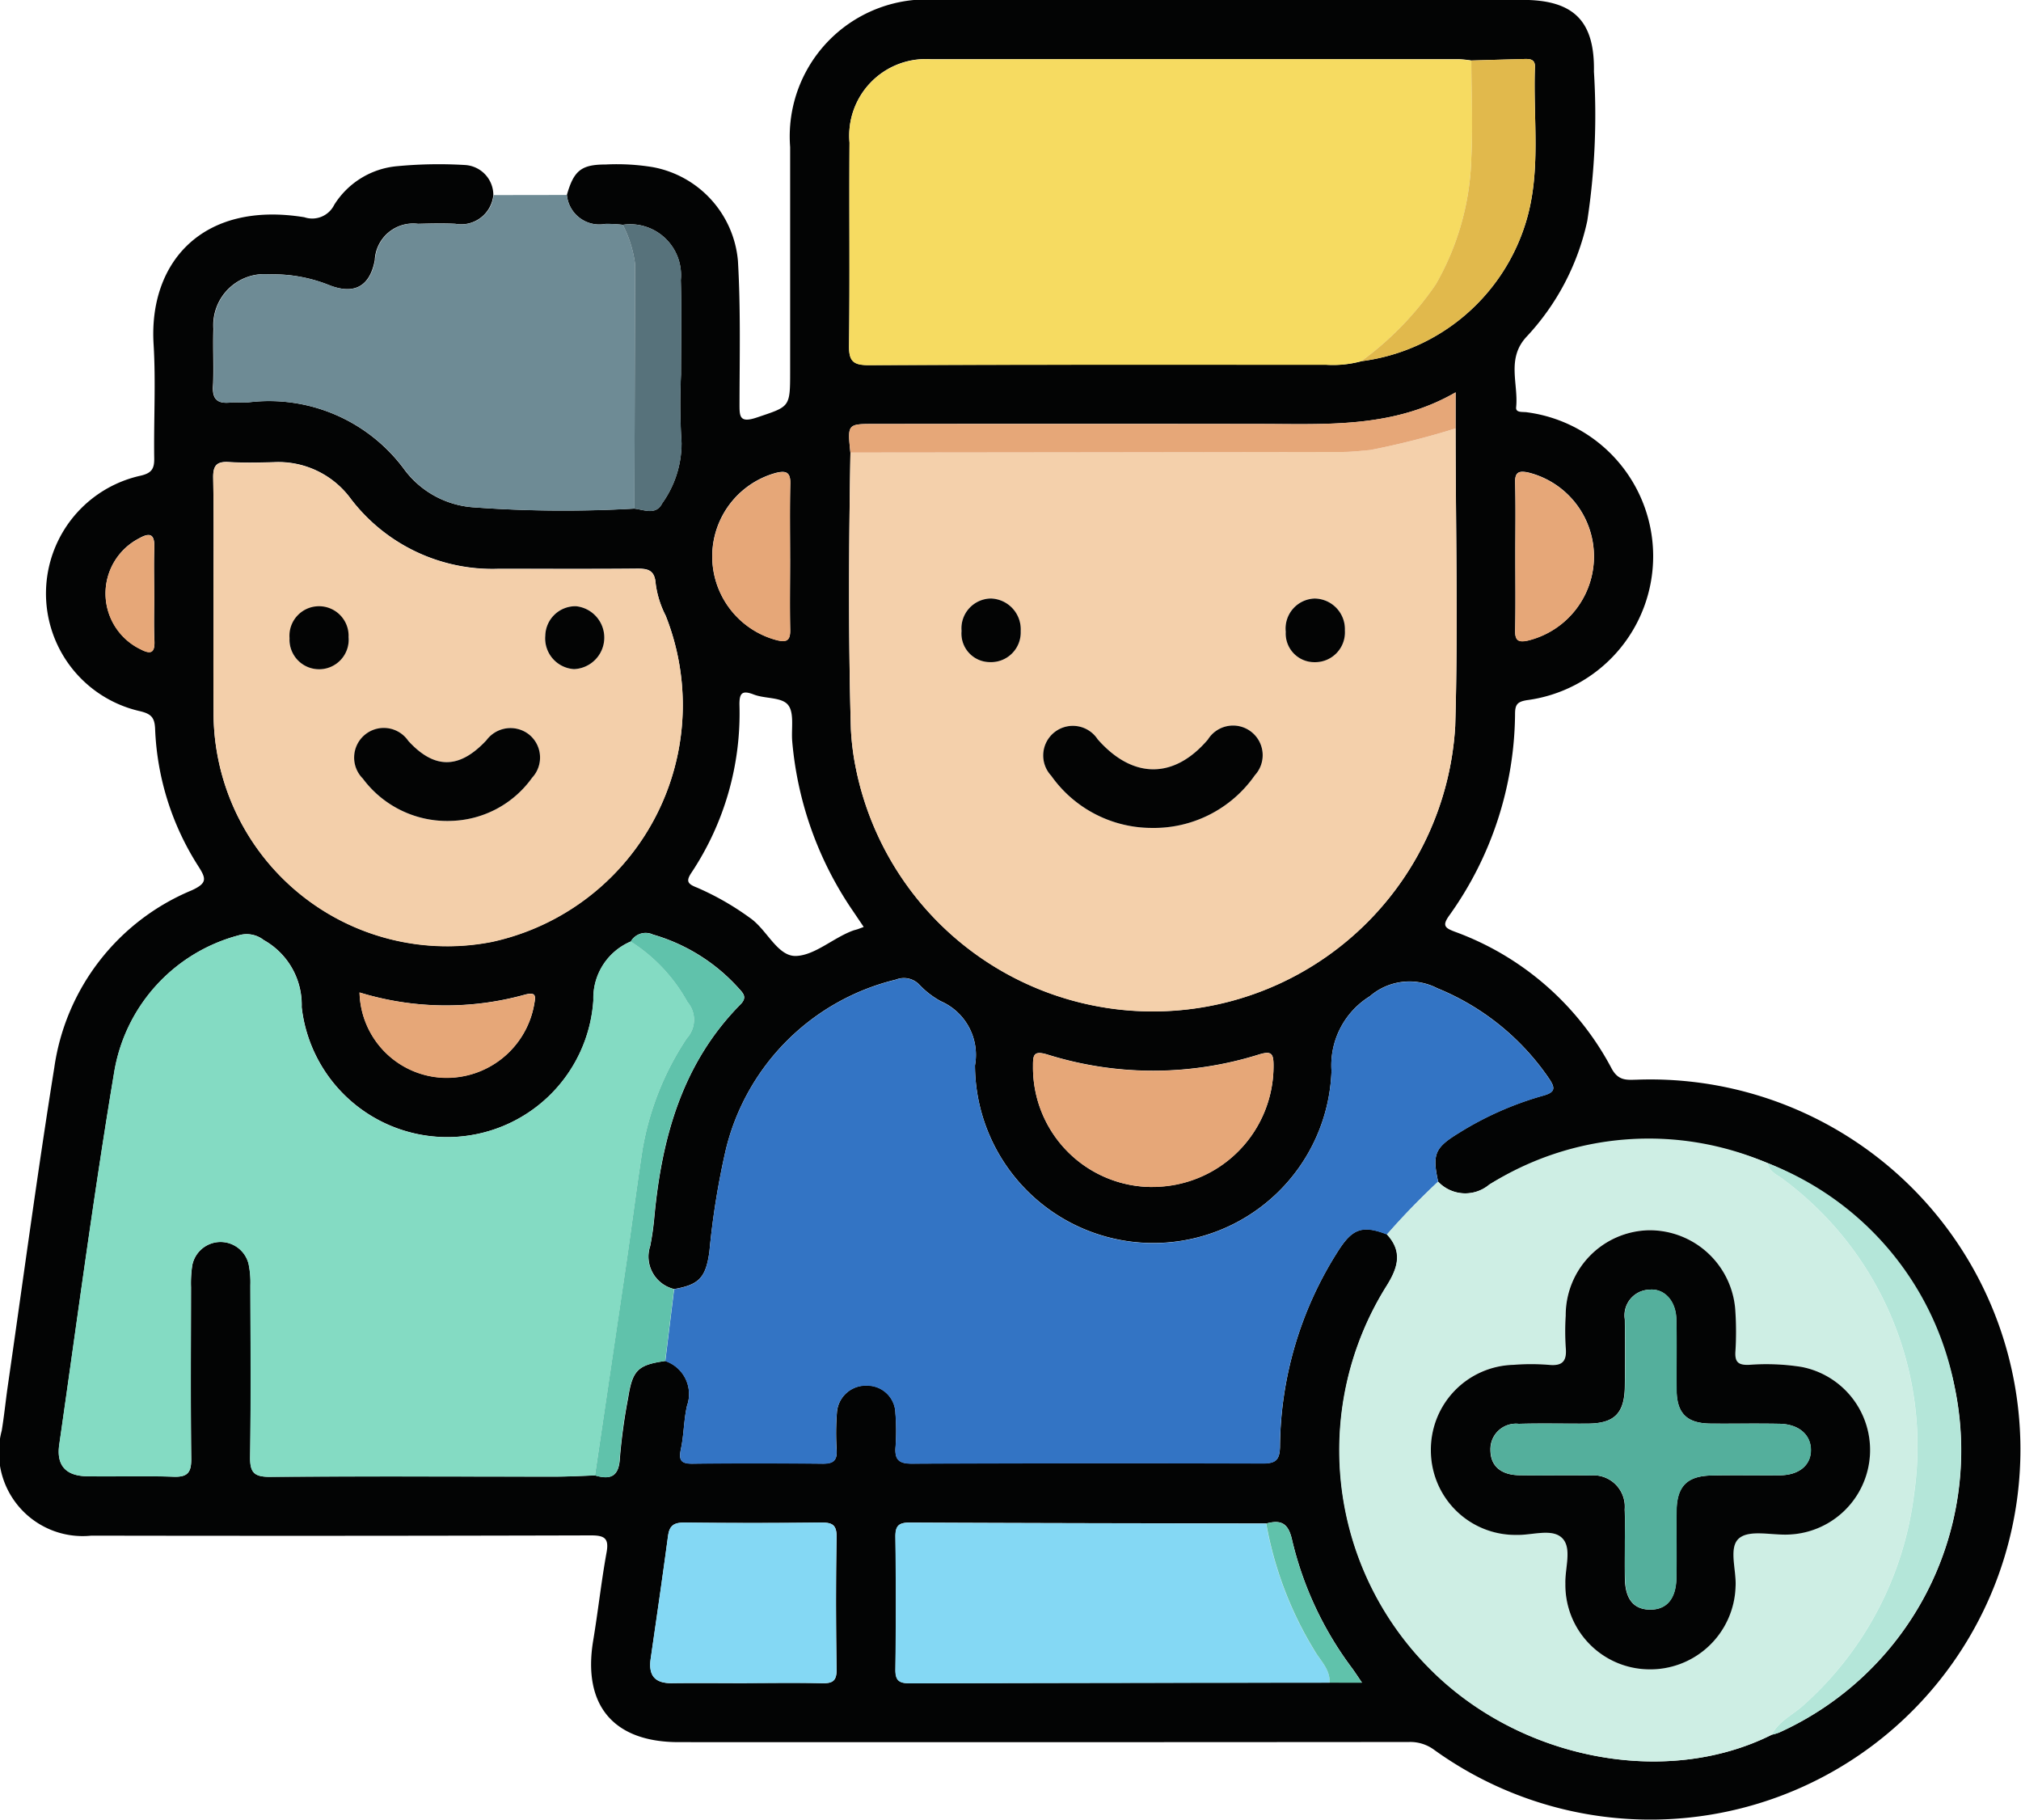 <svg xmlns="http://www.w3.org/2000/svg" width="73.124" height="65.84" viewBox="0 0 73.124 65.84">
  <g id="Grupo_955025" data-name="Grupo 955025" transform="translate(-1419.437 -117.349)">
    <path id="Trazado_630399" data-name="Trazado 630399" d="M1439.948,124.4c.25-.877.518-1.1,1.4-1.1a8.051,8.051,0,0,1,1.706.095,3.781,3.781,0,0,1,3.083,3.391c.1,1.707.061,3.424.057,5.137,0,.479-.019.749.632.528,1.184-.4,1.2-.353,1.2-1.644q0-4.069,0-8.138a4.956,4.956,0,0,1,5.358-5.324q10.569,0,21.138,0c1.846,0,2.619.751,2.587,2.594a25.39,25.39,0,0,1-.241,5.4,8.87,8.87,0,0,1-2.185,4.179c-.754.794-.3,1.709-.389,2.567-.022.209.249.154.4.18a5.252,5.252,0,0,1-.008,10.413c-.335.055-.427.15-.431.475a12.681,12.681,0,0,1-2.392,7.331c-.25.353-.14.438.21.57a10.46,10.46,0,0,1,5.675,4.948c.246.456.55.415.926.406a13.388,13.388,0,1,1-7.345,24.244,1.454,1.454,0,0,0-.914-.284q-13.211.011-26.422.005c-2.366,0-3.482-1.337-3.093-3.676.176-1.055.291-2.12.481-3.172.1-.526-.066-.633-.571-.631q-9.034.025-18.067.009a3.032,3.032,0,0,1-3.243-3.8c.081-.492.133-.99.2-1.483.562-3.881,1.08-7.769,1.7-11.639a8.2,8.2,0,0,1,4.971-6.422c.577-.264.525-.43.239-.878a9.917,9.917,0,0,1-1.561-4.969c-.018-.4-.137-.538-.547-.635a4.365,4.365,0,0,1,.029-8.521c.381-.091.491-.238.486-.616-.021-1.38.061-2.765-.023-4.139-.18-2.952,1.762-5.194,5.455-4.593a.888.888,0,0,0,1.081-.449,3,3,0,0,1,2.3-1.4,15.92,15.92,0,0,1,2.423-.041,1.088,1.088,0,0,1,1.034,1.085,1.169,1.169,0,0,1-1.371,1.042c-.451-.024-.9-.011-1.356,0a1.389,1.389,0,0,0-1.563,1.317c-.176.943-.741,1.262-1.654.9a5.451,5.451,0,0,0-2.158-.388,1.848,1.848,0,0,0-2.027,1.978c-.027.689.021,1.381-.016,2.069-.026.49.179.636.626.59.212-.022.429.01.642-.006a6.08,6.08,0,0,1,5.682,2.464,3.41,3.41,0,0,0,2.447,1.33,44.678,44.678,0,0,0,5.843.048c.36.04.79.253,1.014-.191a3.739,3.739,0,0,0,.7-2.18,21.91,21.91,0,0,1-.02-2.484c0-1.137.025-2.274-.008-3.41a1.838,1.838,0,0,0-2.1-2,5,5,0,0,0-.625-.033A1.179,1.179,0,0,1,1439.948,124.4Zm27.6,53.819h1.169c-.156-.228-.255-.381-.363-.529a12.5,12.5,0,0,1-2.169-4.644c-.139-.614-.411-.72-.929-.584-4.3-.008-8.6-.011-12.9-.033-.41,0-.522.126-.517.526q.031,2.387,0,4.776c-.006.415.13.513.527.512Q1459.952,178.221,1467.546,178.222Zm15.994,1.884a1.892,1.892,0,0,0,.268-.077,11.2,11.2,0,0,0,6.4-12.255,11.269,11.269,0,0,0-16.885-7.569,1.351,1.351,0,0,1-1.853-.107c-.217-.992-.121-1.228.744-1.758a11.757,11.757,0,0,1,3.05-1.352c.45-.122.452-.276.216-.623a9,9,0,0,0-4.043-3.264,2.191,2.191,0,0,0-2.439.292,2.934,2.934,0,0,0-1.386,2.7,6.452,6.452,0,0,1-12.9-.2,2.116,2.116,0,0,0-1.236-2.321,3.1,3.1,0,0,1-.786-.609.773.773,0,0,0-.838-.173,8.35,8.35,0,0,0-6.15,6.128,28.273,28.273,0,0,0-.6,3.723c-.131.931-.374,1.188-1.273,1.344a1.207,1.207,0,0,1-.867-1.557,10.04,10.04,0,0,0,.15-1.056c.27-2.874,1.014-5.557,3.116-7.685.257-.26.095-.405-.066-.585a6.64,6.64,0,0,0-3.1-1.942.618.618,0,0,0-.8.25,2.219,2.219,0,0,0-1.355,2.117,5.3,5.3,0,0,1-10.555.261,2.684,2.684,0,0,0-1.373-2.429,1,1,0,0,0-.913-.169,6.16,6.16,0,0,0-4.5,4.966c-.749,4.474-1.339,8.975-1.986,13.465-.106.739.229,1.12,1,1.135,1.047.02,2.095-.02,3.14.017.511.018.64-.162.635-.65-.024-2.069-.011-4.139-.008-6.208a4.315,4.315,0,0,1,.044-.781,1.044,1.044,0,0,1,2.039-.063,3.239,3.239,0,0,1,.066.777c.005,2.069.021,4.139-.009,6.208-.008.553.135.725.707.721,3.45-.024,6.9-.007,10.35-.008.474,0,.948-.028,1.422-.043.578.172.869.028.9-.645a20.52,20.52,0,0,1,.3-2.174c.157-.991.356-1.18,1.344-1.321a1.262,1.262,0,0,1,.785,1.616c-.118.507-.111,1.041-.219,1.551-.084.4-.029.552.42.546,1.57-.021,3.141-.017,4.712,0,.362,0,.518-.1.5-.482a9.633,9.633,0,0,1,.008-1.355,1.049,1.049,0,0,1,1.106-.986,1.017,1.017,0,0,1,1.013,1,7.9,7.9,0,0,1,.005,1.212c-.036.456.108.613.589.61q6.354-.029,12.708-.007c.459,0,.6-.129.611-.6a13.332,13.332,0,0,1,2.14-7.141c.5-.764.867-.88,1.735-.545.577.626.393,1.212-.013,1.863a11.187,11.187,0,0,0,1.538,13.822C1474.4,181,1479.693,182.031,1483.54,180.106Zm-14.853-49.688a7.178,7.178,0,0,0,5.941-4.972c.587-1.858.272-3.777.345-5.671.011-.28-.18-.294-.381-.289-.64.017-1.28.036-1.92.054a3.909,3.909,0,0,0-.422-.046q-9.558,0-19.116,0a2.771,2.771,0,0,0-2.961,3.012c-.015,2.448.014,4.9-.017,7.344-.007.566.151.71.712.708,5.516-.021,11.032-.012,16.548-.014A3.94,3.94,0,0,0,1468.687,130.418Zm-18.481,3.3c-.057,3.328-.078,6.657.016,9.984a9.329,9.329,0,0,0,.189,1.483,10.96,10.96,0,0,0,21.677-1.566c.107-3.588.016-7.182.014-10.773v-1.3c-2.249,1.3-4.663,1.147-7.058,1.143q-6.984-.01-13.968,0C1450.1,132.686,1450.1,132.686,1450.206,133.721Zm-23.044,5.343c0,1.333-.01,2.665,0,4a8.449,8.449,0,0,0,10.076,8.36,8.765,8.765,0,0,0,6.282-11.8,3.545,3.545,0,0,1-.361-1.147c-.034-.5-.274-.557-.687-.553-1.666.016-3.333.005-5,.007a6.444,6.444,0,0,1-5.34-2.527,3.246,3.246,0,0,0-2.779-1.331c-.547.016-1.1.028-1.642-.005-.442-.027-.57.133-.563.568C1427.177,136.113,1427.162,137.589,1427.162,139.064Zm19.3,39.175c.9,0,1.806-.017,2.709.008.387.011.54-.079.534-.5-.024-1.591-.029-3.183,0-4.775.009-.471-.17-.541-.579-.536q-2.459.03-4.919,0c-.379,0-.552.1-.6.486-.2,1.482-.413,2.961-.628,4.44-.088.607.15.894.776.884C1444.657,178.228,1445.56,178.239,1446.464,178.239Zm14.68-17.949a4.372,4.372,0,0,0,4.372-4.406c0-.432-.09-.516-.529-.382a12.78,12.78,0,0,1-7.639.005c-.527-.162-.534.019-.534.432A4.321,4.321,0,0,0,1461.144,160.29Zm-10.46-9.407-.373-.553a12.794,12.794,0,0,1-2.21-6.161c-.038-.45.083-1.024-.151-1.313s-.829-.217-1.24-.376c-.437-.169-.523-.039-.518.383a10.4,10.4,0,0,1-1.738,6.064c-.211.314-.128.409.2.537a9.965,9.965,0,0,1,1.911,1.092c.623.423,1,1.41,1.68,1.382s1.334-.649,2.047-.915c.067-.025.138-.037.2-.061S1450.621,150.91,1450.684,150.884Zm23.581-13.437c0,.9.013,1.8-.007,2.706-.008.358.1.45.451.376a3.129,3.129,0,0,0,.015-6.083c-.323-.064-.477-.019-.467.365C1474.281,135.689,1474.265,136.568,1474.265,137.447Zm-41.818,15.806a3.163,3.163,0,0,0,3.039,3.09,3.216,3.216,0,0,0,3.272-2.614c.057-.31.115-.515-.348-.386A10.669,10.669,0,0,1,1432.447,153.253Zm15.576-15.693c0-.9-.015-1.805.007-2.707.01-.413-.146-.48-.511-.393a3.132,3.132,0,0,0,0,6.046c.377.1.517.028.507-.381C1448.009,139.27,1448.024,138.415,1448.024,137.56Zm-23.007,1.35c0-.569-.017-1.14.005-1.708.018-.464-.1-.63-.555-.369a2.241,2.241,0,0,0,.06,4.009c.329.173.518.166.5-.294C1425,140,1425.017,139.457,1425.017,138.911Z" transform="translate(0 0)" fill="#030404"/>
    <path id="Trazado_630400" data-name="Trazado 630400" d="M1459.179,142a1.179,1.179,0,0,0,1.4,1.046,4.988,4.988,0,0,1,.625.033,4.357,4.357,0,0,1,.443,1.406q-.014,4.432-.022,8.863a44.686,44.686,0,0,1-5.843-.048,3.41,3.41,0,0,1-2.447-1.33,6.08,6.08,0,0,0-5.682-2.464c-.213.016-.43-.016-.642.006-.447.046-.652-.1-.626-.59.036-.688-.011-1.38.016-2.069a1.848,1.848,0,0,1,2.027-1.978,5.451,5.451,0,0,1,2.158.388c.912.361,1.478.041,1.654-.9a1.389,1.389,0,0,1,1.563-1.317c.452-.009.905-.021,1.356,0a1.169,1.169,0,0,0,1.371-1.042Z" transform="translate(-19.232 -17.598)" fill="#6e8b95"/>
    <path id="Trazado_630401" data-name="Trazado 630401" d="M1548.74,171.514c0,3.591.093,7.185-.014,10.773a10.96,10.96,0,0,1-21.677,1.566,9.371,9.371,0,0,1-.189-1.483c-.094-3.328-.073-6.656-.016-9.984q8.912-.01,17.824-.022c.33,0,.659-.04.989-.07A29.3,29.3,0,0,0,1548.74,171.514Zm-11,14.452a4.453,4.453,0,0,0,3.738-1.906,1.072,1.072,0,1,0-1.7-1.291c-1.227,1.438-2.719,1.434-3.989-.01a1.072,1.072,0,1,0-1.68,1.319A4.459,4.459,0,0,0,1537.742,185.966Zm-5.814-8.3a1.079,1.079,0,0,0-1.062,1.173,1.033,1.033,0,0,0,1.02,1.128,1.075,1.075,0,0,0,1.12-1.122A1.115,1.115,0,0,0,1531.928,177.667Zm11.708,0a1.086,1.086,0,0,0-1.04,1.2,1.038,1.038,0,0,0,1.046,1.1,1.079,1.079,0,0,0,1.095-1.147A1.108,1.108,0,0,0,1543.636,177.667Z" transform="translate(-76.637 -38.666)" fill="#f4d0ab"/>
    <path id="Trazado_630402" data-name="Trazado 630402" d="M1503.878,252.282c.9-.156,1.142-.413,1.274-1.344a28.272,28.272,0,0,1,.6-3.723,8.35,8.35,0,0,1,6.15-6.128.773.773,0,0,1,.838.173,3.1,3.1,0,0,0,.786.609,2.116,2.116,0,0,1,1.236,2.321,6.452,6.452,0,0,0,12.9.2,2.934,2.934,0,0,1,1.386-2.7,2.192,2.192,0,0,1,2.439-.292,9,9,0,0,1,4.043,3.264c.237.347.234.5-.215.623a11.748,11.748,0,0,0-3.05,1.352c-.865.53-.962.766-.745,1.758a26.4,26.4,0,0,0-1.85,1.91c-.868-.336-1.239-.22-1.735.545a13.332,13.332,0,0,0-2.14,7.141c-.009.472-.152.6-.611.6q-6.354-.019-12.708.007c-.481,0-.625-.155-.589-.61a7.852,7.852,0,0,0-.005-1.212,1.017,1.017,0,0,0-1.013-1,1.049,1.049,0,0,0-1.106.986,9.652,9.652,0,0,0-.008,1.355c.022.384-.134.485-.5.482-1.571-.015-3.141-.019-4.712,0-.448.006-.5-.15-.42-.546.108-.51.1-1.044.219-1.551a1.261,1.261,0,0,0-.784-1.616Q1503.718,253.581,1503.878,252.282Z" transform="translate(-60.049 -88.294)" fill="#3374c4"/>
    <path id="Trazado_630403" data-name="Trazado 630403" d="M1446.266,255.025c-.474.015-.948.043-1.422.043-3.45,0-6.9-.016-10.35.008-.571,0-.715-.168-.707-.721.031-2.069.014-4.139.009-6.208a3.239,3.239,0,0,0-.066-.777,1.044,1.044,0,0,0-2.039.063,4.326,4.326,0,0,0-.044.781c0,2.069-.016,4.139.008,6.208.006.489-.124.668-.635.65-1.046-.036-2.094,0-3.141-.017-.767-.015-1.1-.4-1-1.135.647-4.491,1.237-8.991,1.986-13.465a6.159,6.159,0,0,1,4.5-4.966,1,1,0,0,1,.913.169,2.683,2.683,0,0,1,1.373,2.429,5.3,5.3,0,0,0,10.555-.261,2.219,2.219,0,0,1,1.355-2.117,6.032,6.032,0,0,1,2.053,2.185.987.987,0,0,1-.019,1.309,10.432,10.432,0,0,0-1.6,3.993c-.22,1.421-.4,2.849-.607,4.272Q1446.832,251.248,1446.266,255.025Z" transform="translate(-5.302 -84.299)" fill="#84dbc3"/>
    <path id="Trazado_630404" data-name="Trazado 630404" d="M1545.319,135.762a3.942,3.942,0,0,1-1.272.13c-5.516,0-11.032-.007-16.548.014-.561,0-.719-.142-.712-.708.032-2.448,0-4.9.018-7.344a2.771,2.771,0,0,1,2.961-3.012q9.558-.019,19.116,0a3.9,3.9,0,0,1,.422.045c.005,1.166.059,2.334,0,3.5a9.7,9.7,0,0,1-1.286,4.6A11.38,11.38,0,0,1,1545.319,135.762Z" transform="translate(-76.631 -5.344)" fill="#f6db61"/>
    <path id="Trazado_630405" data-name="Trazado 630405" d="M1590.5,264.754a26.429,26.429,0,0,1,1.85-1.91,1.352,1.352,0,0,0,1.853.107,10.829,10.829,0,0,1,10.076-.775c.059.324.366.425.575.594a12.021,12.021,0,0,1,4.721,11.359,12.212,12.212,0,0,1-3.982,7.634c-.388.365-.913.583-1.17,1.09-3.847,1.925-9.143.895-12.4-2.413a11.187,11.187,0,0,1-1.538-13.822C1590.895,265.966,1591.079,265.38,1590.5,264.754Zm1.591,7.816a3.057,3.057,0,0,0,3.1,3.047c.563.021,1.284-.247,1.647.116s.1,1.084.115,1.647a3.054,3.054,0,0,0,2.979,3.1,3.087,3.087,0,0,0,3.179-2.986c.04-.608-.272-1.435.139-1.764.385-.307,1.178-.1,1.791-.126a3.061,3.061,0,0,0,.457-6.064,8.176,8.176,0,0,0-1.918-.074c-.381.007-.5-.111-.474-.483a11.356,11.356,0,0,0,0-1.425,3.108,3.108,0,0,0-3.141-2.962,3.075,3.075,0,0,0-3,3.084,9.176,9.176,0,0,0,0,1.14c.047.48-.086.7-.612.645a8.035,8.035,0,0,0-1.283,0A3.067,3.067,0,0,0,1592.093,272.571Z" transform="translate(-120.884 -102.746)" fill="#ceeee4"/>
    <path id="Trazado_630406" data-name="Trazado 630406" d="M1446.408,180.769c0-1.475.015-2.951-.009-4.426-.007-.435.121-.595.563-.568.546.033,1.095.021,1.642.005a3.246,3.246,0,0,1,2.779,1.331,6.444,6.444,0,0,0,5.34,2.527c1.666,0,3.332.009,5-.007.413,0,.653.048.687.553a3.542,3.542,0,0,0,.36,1.147,8.765,8.765,0,0,1-6.282,11.8,8.449,8.449,0,0,1-10.076-8.36C1446.4,183.434,1446.409,182.1,1446.408,180.769Zm8.617,7.981a3.727,3.727,0,0,0,2.911-1.561,1.071,1.071,0,0,0-.134-1.581,1.083,1.083,0,0,0-1.517.223c-.98,1.052-1.885,1.06-2.83.024a1.072,1.072,0,1,0-1.644,1.364A3.8,3.8,0,0,0,1455.026,188.751Zm-3.73-6.652a1.071,1.071,0,1,0-1.082,1.162A1.091,1.091,0,0,0,1451.3,182.1Zm8.158,1.162a1.141,1.141,0,0,0,.072-2.275,1.091,1.091,0,0,0-1.111,1.064A1.114,1.114,0,0,0,1459.453,183.26Z" transform="translate(-19.247 -41.705)" fill="#f3cfaa"/>
    <path id="Trazado_630407" data-name="Trazado 630407" d="M1548.358,315.639q-7.593.008-15.187.025c-.4,0-.533-.1-.527-.512q.034-2.387,0-4.776c-.005-.4.107-.528.516-.526,4.3.021,8.6.025,12.9.033a13.284,13.284,0,0,0,1.727,4.563C1548.007,314.828,1548.381,315.142,1548.358,315.639Z" transform="translate(-80.813 -137.417)" fill="#84d8f4"/>
    <path id="Trazado_630408" data-name="Trazado 630408" d="M1505.145,315.653c-.9,0-1.806-.011-2.709,0-.626.01-.864-.277-.776-.884.215-1.479.431-2.959.628-4.44.052-.386.224-.491.6-.486q2.459.031,4.919,0c.41-.005.589.065.579.536-.03,1.591-.026,3.183,0,4.775.006.425-.146.514-.534.5C1506.952,315.636,1506.048,315.653,1505.145,315.653Z" transform="translate(-58.682 -137.414)" fill="#84d8f4"/>
    <path id="Trazado_630409" data-name="Trazado 630409" d="M1554.383,255.324a4.321,4.321,0,0,1-4.33-4.351c0-.413.007-.594.534-.432a12.78,12.78,0,0,0,7.639-.005c.44-.134.528-.05.529.382A4.372,4.372,0,0,1,1554.383,255.324Z" transform="translate(-93.24 -95.034)" fill="#e6a778"/>
    <path id="Trazado_630410" data-name="Trazado 630410" d="M1643.1,285.083c.257-.506.782-.724,1.17-1.09a12.211,12.211,0,0,0,3.981-7.634A12.02,12.02,0,0,0,1643.528,265c-.208-.169-.516-.27-.575-.594a10.865,10.865,0,0,1,6.808,8.344,11.2,11.2,0,0,1-6.4,12.255A1.891,1.891,0,0,1,1643.1,285.083Z" transform="translate(-159.557 -104.977)" fill="#b4e6d9"/>
    <path id="Trazado_630411" data-name="Trazado 630411" d="M1591.548,135.75a11.378,11.378,0,0,0,2.7-2.781,9.7,9.7,0,0,0,1.286-4.6c.054-1.163,0-2.331,0-3.5.64-.018,1.28-.037,1.92-.054.2-.005.391.009.381.289-.072,1.893.242,3.813-.345,5.671A7.178,7.178,0,0,1,1591.548,135.75Z" transform="translate(-122.861 -5.332)" fill="#e1b94c"/>
    <path id="Trazado_630412" data-name="Trazado 630412" d="M1494.666,254.951q.561-3.778,1.119-7.556c.208-1.423.388-2.85.608-4.272a10.433,10.433,0,0,1,1.6-3.993.987.987,0,0,0,.019-1.309,6.03,6.03,0,0,0-2.053-2.185.617.617,0,0,1,.8-.25,6.641,6.641,0,0,1,3.1,1.942c.161.18.323.325.066.585-2.1,2.128-2.846,4.811-3.116,7.685a10.1,10.1,0,0,1-.15,1.056,1.207,1.207,0,0,0,.867,1.557q-.16,1.3-.32,2.6c-.989.14-1.188.329-1.345,1.32a20.489,20.489,0,0,0-.3,2.174C1495.535,254.979,1495.244,255.123,1494.666,254.951Z" transform="translate(-53.702 -84.225)" fill="#60c2ab"/>
    <path id="Trazado_630413" data-name="Trazado 630413" d="M1548.74,168.261a29.3,29.3,0,0,1-3.083.781c-.329.029-.658.069-.989.07q-8.912.014-17.824.022c-.11-1.035-.11-1.035.87-1.035q6.984,0,13.968,0c2.4,0,4.809.154,7.058-1.143Z" transform="translate(-76.637 -35.413)" fill="#e6a778"/>
    <path id="Trazado_630414" data-name="Trazado 630414" d="M1498.6,156.027q.01-4.431.022-8.863a4.36,4.36,0,0,0-.442-1.406,1.838,1.838,0,0,1,2.1,2c.033,1.136.008,2.273.008,3.41a21.938,21.938,0,0,0,.02,2.484,3.739,3.739,0,0,1-.7,2.18C1499.386,156.279,1498.956,156.066,1498.6,156.027Z" transform="translate(-56.208 -20.275)" fill="#57727b"/>
    <path id="Trazado_630415" data-name="Trazado 630415" d="M1611.021,180.037c0-.878.016-1.758-.007-2.635-.01-.384.144-.43.467-.365a3.13,3.13,0,0,1-.016,6.083c-.352.074-.459-.018-.451-.376C1611.034,181.842,1611.021,180.94,1611.021,180.037Z" transform="translate(-136.756 -42.591)" fill="#e6a778"/>
    <path id="Trazado_630416" data-name="Trazado 630416" d="M1464.9,242.821a10.669,10.669,0,0,0,5.963.09c.462-.129.4.076.348.386a3.216,3.216,0,0,1-3.272,2.614A3.163,3.163,0,0,1,1464.9,242.821Z" transform="translate(-32.455 -89.568)" fill="#e6a778"/>
    <path id="Trazado_630417" data-name="Trazado 630417" d="M1512.314,180.164c0,.855-.015,1.71.006,2.564.01.41-.13.478-.507.381a3.132,3.132,0,0,1,0-6.046c.365-.087.522-.02.511.393C1512.3,178.359,1512.314,179.261,1512.314,180.164Z" transform="translate(-64.29 -42.603)" fill="#e6a778"/>
    <path id="Trazado_630418" data-name="Trazado 630418" d="M1434.547,187.21c0,.546-.021,1.093.006,1.637.022.46-.166.467-.5.294a2.241,2.241,0,0,1-.06-4.009c.457-.26.573-.095.555.369C1434.53,186.07,1434.547,186.64,1434.547,187.21Z" transform="translate(-9.53 -48.299)" fill="#e6a778"/>
    <path id="Trazado_630419" data-name="Trazado 630419" d="M1581.84,315.59c.022-.5-.351-.81-.565-1.193a13.284,13.284,0,0,1-1.727-4.563c.518-.136.791-.029.929.584a12.5,12.5,0,0,0,2.168,4.644c.108.147.207.3.363.529Z" transform="translate(-114.295 -137.368)" fill="#60c2ab"/>
    <path id="Trazado_630420" data-name="Trazado 630420" d="M1555.259,212.767a4.459,4.459,0,0,1-3.633-1.888,1.072,1.072,0,1,1,1.68-1.319c1.27,1.445,2.762,1.449,3.989.01a1.072,1.072,0,1,1,1.7,1.291A4.453,4.453,0,0,1,1555.259,212.767Z" transform="translate(-94.154 -65.467)" fill="#030404"/>
    <path id="Trazado_630421" data-name="Trazado 630421" d="M1542.083,193.016a1.115,1.115,0,0,1,1.077,1.179,1.075,1.075,0,0,1-1.12,1.122,1.033,1.033,0,0,1-1.02-1.128A1.079,1.079,0,0,1,1542.083,193.016Z" transform="translate(-86.792 -54.015)" fill="#030404"/>
    <path id="Trazado_630422" data-name="Trazado 630422" d="M1583.052,193.016a1.108,1.108,0,0,1,1.1,1.155,1.079,1.079,0,0,1-1.094,1.147,1.037,1.037,0,0,1-1.046-1.1A1.086,1.086,0,0,1,1583.052,193.016Z" transform="translate(-116.054 -54.014)" fill="#030404"/>
    <path id="Trazado_630423" data-name="Trazado 630423" d="M1600.36,280.836a3.067,3.067,0,0,1,2.984-3.1,8.033,8.033,0,0,1,1.282,0c.526.054.659-.165.612-.645a9.2,9.2,0,0,1,0-1.14,3.075,3.075,0,0,1,3-3.084,3.108,3.108,0,0,1,3.141,2.962,11.333,11.333,0,0,1,0,1.425c-.023.372.093.49.474.483a8.175,8.175,0,0,1,1.918.074,3.061,3.061,0,0,1-.457,6.064c-.613.031-1.406-.181-1.791.126-.411.328-.1,1.155-.139,1.764a3.087,3.087,0,0,1-3.179,2.986,3.054,3.054,0,0,1-2.979-3.1c-.018-.563.248-1.284-.115-1.647s-1.084-.1-1.647-.116A3.056,3.056,0,0,1,1600.36,280.836Zm7.019,3.416c0,.4-.006.808,0,1.212.013.742.312,1.115.893,1.127.609.012.956-.383.969-1.145.014-.808,0-1.616.006-2.424.011-.884.373-1.263,1.251-1.283.832-.019,1.664,0,2.5-.008.7-.01,1.12-.377,1.11-.93s-.45-.92-1.132-.933c-.832-.016-1.664,0-2.5-.007-.851-.01-1.215-.365-1.228-1.208s.01-1.711-.009-2.566c-.015-.666-.436-1.126-.981-1.07a.929.929,0,0,0-.881,1.081c.01.808.011,1.616,0,2.424-.015.972-.38,1.333-1.339,1.34-.832.006-1.665-.016-2.5.008a.922.922,0,0,0-1.024.944c0,.567.361.9,1.033.915.855.016,1.712-.009,2.567.01a1.134,1.134,0,0,1,1.257,1.23C1607.392,283.4,1607.378,283.824,1607.379,284.252Z" transform="translate(-129.151 -111.012)" fill="#030404"/>
    <path id="Trazado_630424" data-name="Trazado 630424" d="M1467.755,212.728a3.8,3.8,0,0,1-3.215-1.531,1.073,1.073,0,1,1,1.645-1.364c.946,1.036,1.851,1.028,2.83-.024a1.083,1.083,0,0,1,1.517-.223,1.071,1.071,0,0,1,.134,1.581A3.726,3.726,0,0,1,1467.755,212.728Z" transform="translate(-31.976 -65.683)" fill="#030404"/>
    <path id="Trazado_630425" data-name="Trazado 630425" d="M1458.181,195.1a1.071,1.071,0,1,1-2.136.044,1.07,1.07,0,1,1,2.136-.044Z" transform="translate(-26.132 -54.71)" fill="#030404"/>
    <path id="Trazado_630426" data-name="Trazado 630426" d="M1489.42,196.263a1.113,1.113,0,0,1-1.039-1.211,1.09,1.09,0,0,1,1.111-1.064,1.141,1.141,0,0,1-.072,2.275Z" transform="translate(-49.214 -54.708)" fill="#030404"/>
    <path id="Trazado_630427" data-name="Trazado 630427" d="M1612.759,289.619c0-.428.014-.856,0-1.283a1.134,1.134,0,0,0-1.257-1.23c-.855-.019-1.712.007-2.567-.01-.672-.013-1.032-.348-1.033-.915a.922.922,0,0,1,1.024-.944c.831-.024,1.664,0,2.5-.008.959-.007,1.325-.368,1.339-1.34.012-.808.01-1.616,0-2.424a.928.928,0,0,1,.881-1.081c.545-.056.966.4.981,1.07.02.855,0,1.711.009,2.566s.377,1.2,1.228,1.208c.832.01,1.664-.009,2.5.007.682.013,1.122.391,1.132.933s-.413.919-1.11.93c-.832.012-1.664-.011-2.5.008-.878.02-1.24.4-1.251,1.283-.01.808.008,1.616-.006,2.424-.013.762-.359,1.157-.969,1.145-.58-.012-.879-.384-.892-1.127C1612.754,290.427,1612.76,290.023,1612.759,289.619Z" transform="translate(-134.532 -116.379)" fill="#54af9c"/>
  </g>
</svg>
